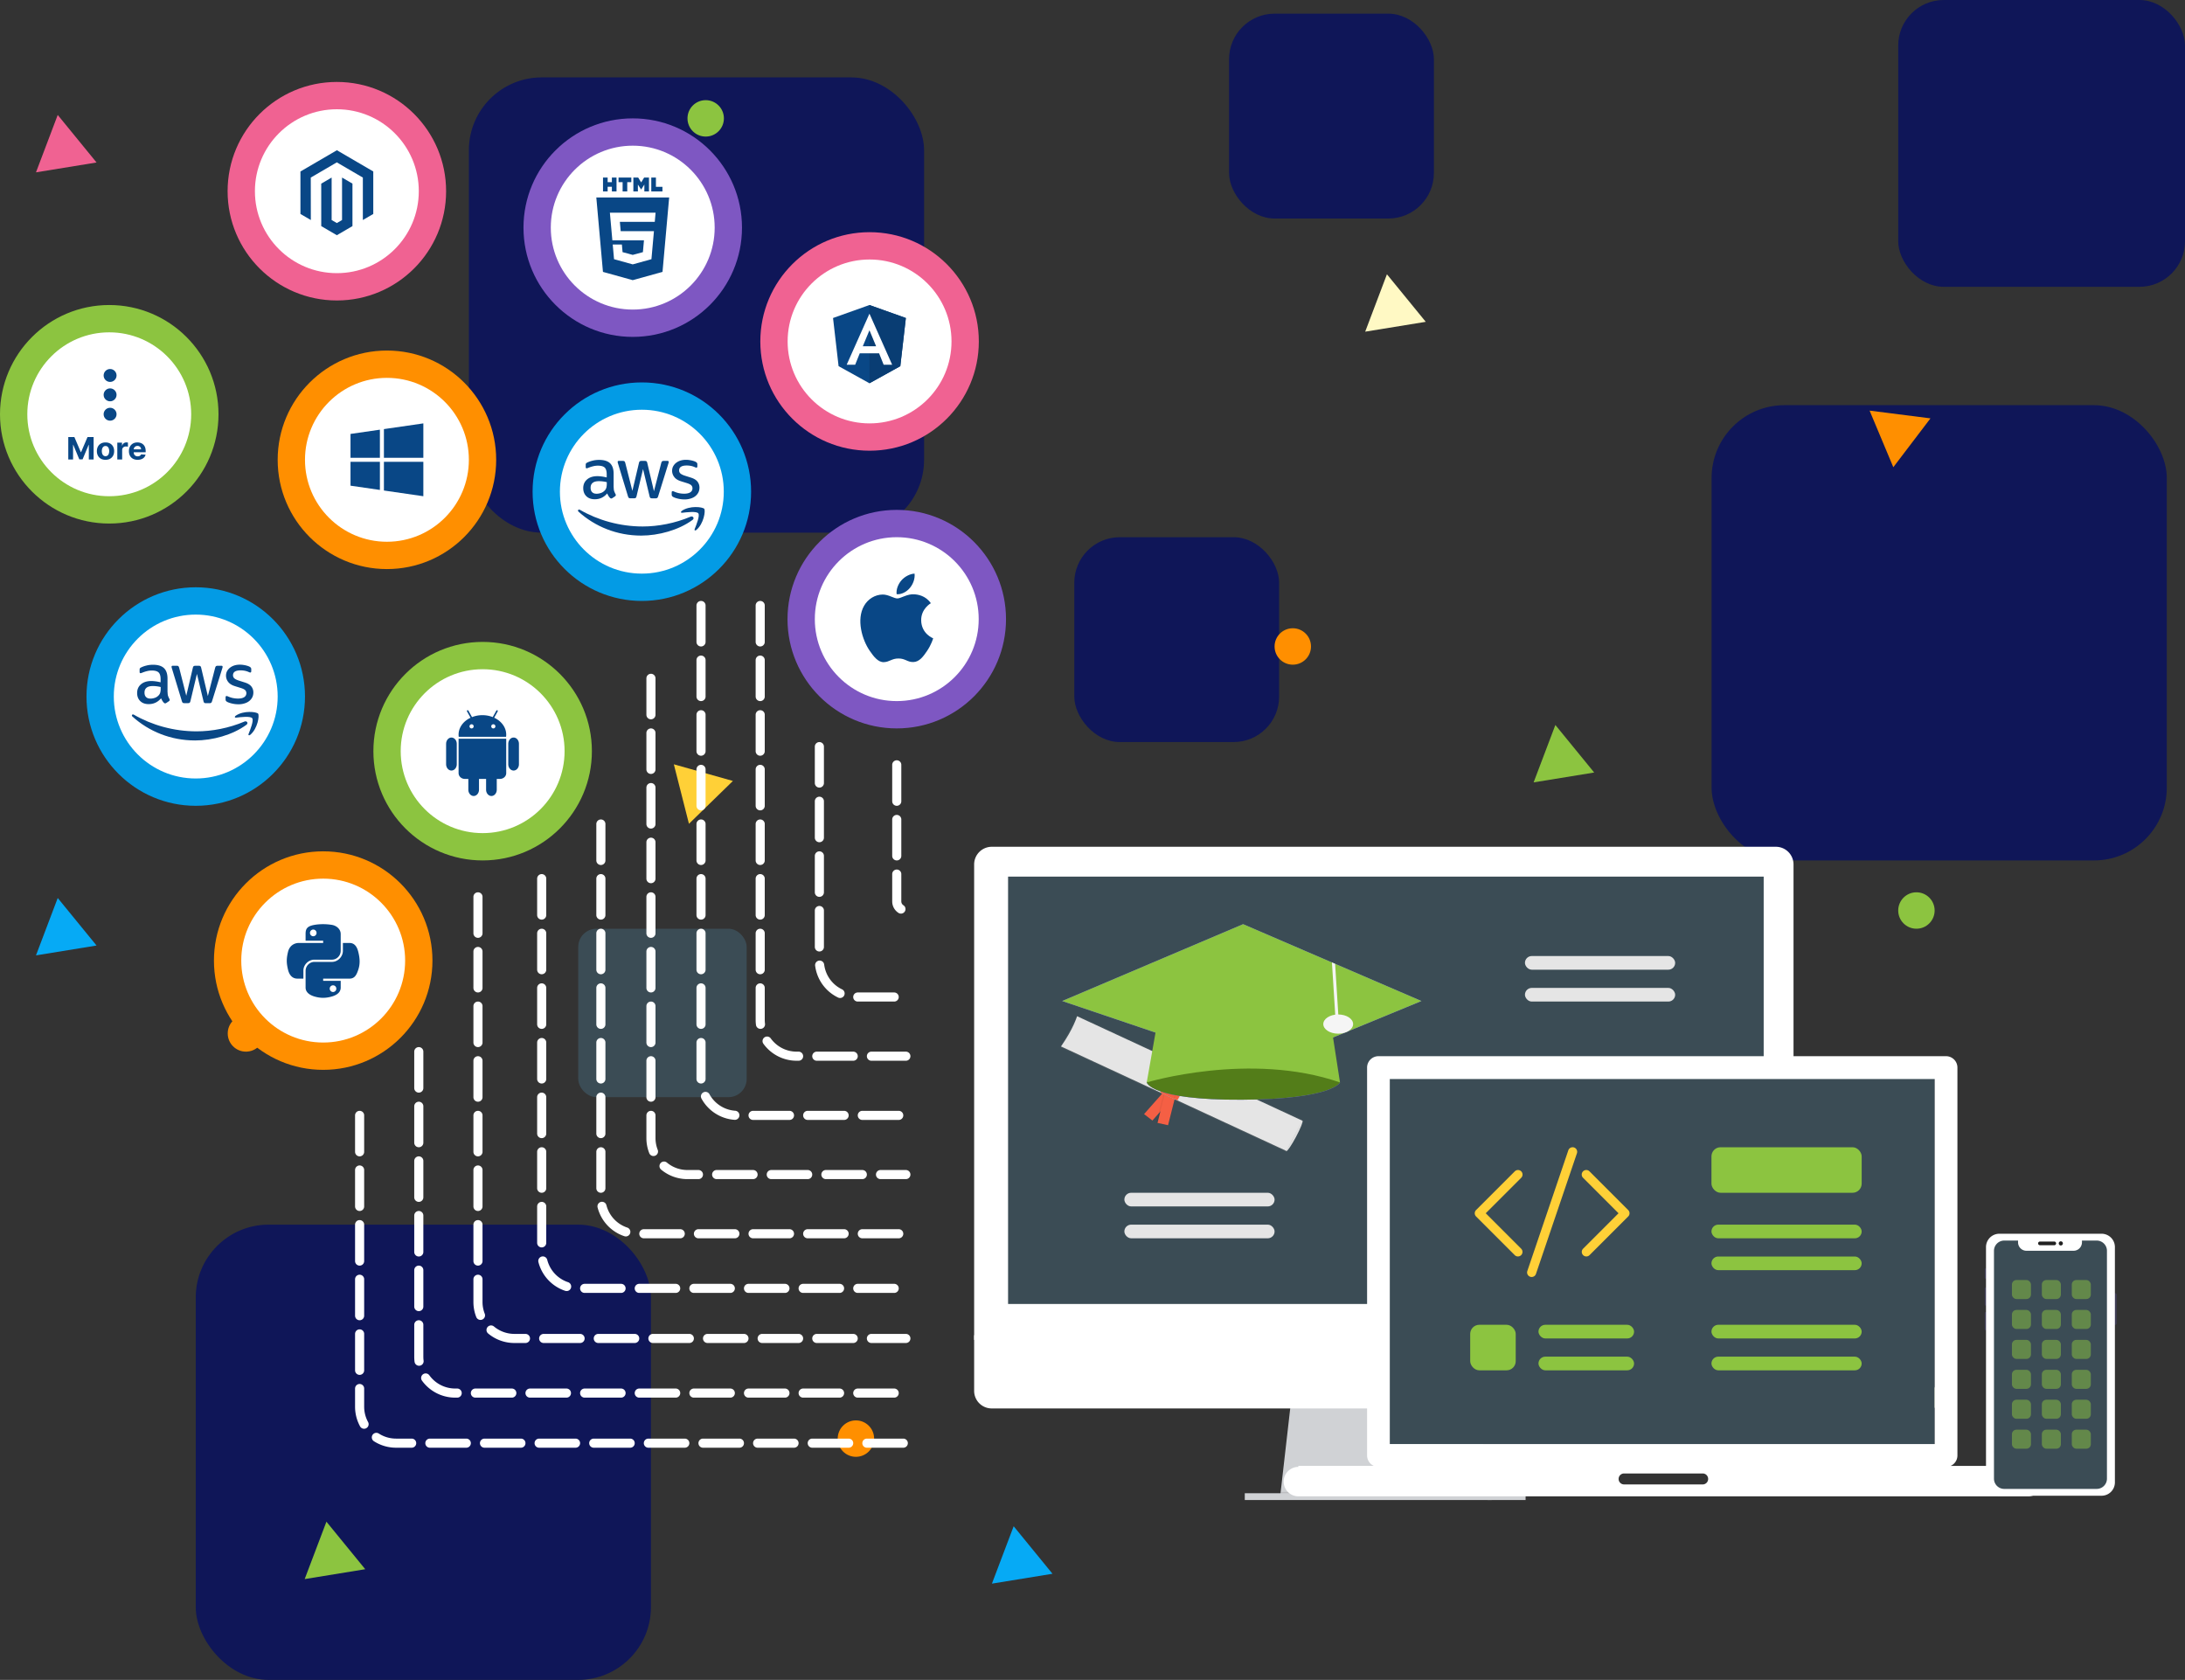 <svg xmlns="http://www.w3.org/2000/svg" width="480" height="369" fill="none"><rect width="100%" height="100%" fill="#333333" stroke="none"/><rect width="100" height="100" x="43" y="269" fill="#0F1658" rx="16"/><rect width="100" height="100" x="376" y="89" fill="#0F1658" rx="16"/><rect width="100" height="100" x="103" y="17" fill="#0F1658" rx="16"/><rect width="45" height="45" x="270" y="3" fill="#0F1658" rx="10"/><rect width="45" height="45" x="236" y="118" fill="#0F1658" rx="10"/><rect width="63" height="63" x="417" fill="#0F1658" rx="10"/><rect width="37" height="37" x="127.027" y="204" fill="#3B4C55" rx="4"/><path fill="#FF8F00" d="M410.711 90.195l13.372 1.702-8.16 10.729-5.212-12.431zm-325-2l13.372 1.702-8.16 10.729-5.212-12.431z"/><path fill="#06AAF5" d="M12.681 197.251l8.528 10.439-13.304 2.166 4.776-12.605z"/><path fill="#FFF9C4" d="M304.681 60.25l8.528 10.44-13.304 2.165 4.776-12.605zm115 238.001l8.528 10.439-13.304 2.166 4.776-12.605z"/><path fill="#FFD037" d="M161.003 171.543l-9.655 9.407-3.319-13.064 12.974 3.657z"/><path fill="#8CC440" d="M71.709 334.251l8.528 10.439-13.305 2.166 4.777-12.605zM341.681 159.25l8.528 10.44-13.304 2.165 4.776-12.605z"/><circle cx="155.027" cy="26" r="4" fill="#8CC440"/><circle cx="421" cy="200" r="4" fill="#8CC440"/><circle cx="54.027" cy="227" r="4" fill="#FF8F00"/><circle cx="284" cy="142" r="4" fill="#FF8F00"/><circle cx="188.027" cy="316" r="4" fill="#FF8F00"/><circle cx="191.027" cy="75" r="24" fill="#F06292"/><circle cx="191.027" cy="75" r="18" fill="#fff"/><path fill="#094786" d="M191 67l-8 2.853 1.22 10.578 6.78 3.755 6.78-3.755L199 69.853 191 67z"/><path fill="#093D73" d="M191 67v1.908-.009 15.287l6.78-3.755L199 69.853 191 67z"/><path fill="#fff" d="M191.001 68.899L186 80.113h1.865l1.005-2.51h4.245l1.005 2.51h1.865l-4.984-11.214zm1.461 7.158h-2.922l1.461-3.515 1.461 3.515z"/><circle cx="197" cy="136" r="24" fill="#7E57C2"/><circle cx="197" cy="136" r="18" fill="#fff"/><path fill="#094786" d="M202.364 136.24c-.025-2.489 2.029-3.682 2.121-3.743-1.154-1.688-2.953-1.919-3.593-1.946-1.53-.155-2.986.901-3.762.901-.775 0-1.974-.878-3.242-.856-1.669.025-3.207.971-4.065 2.465-1.733 3.006-.444 7.461 1.245 9.9.825 1.193 1.81 2.535 3.101 2.486 1.245-.049 1.715-.805 3.22-.805 1.505 0 1.927.805 3.244.78 1.339-.025 2.187-1.216 3.006-2.413.948-1.386 1.338-2.727 1.361-2.795-.029-.013-2.61-1.002-2.636-3.974z"/><path fill="#094786" d="M199.888 129.137c.685-.831 1.149-1.987 1.023-3.137-.988.04-2.185.657-2.895 1.488-.635.737-1.191 1.911-1.042 3.04 1.102.086 2.227-.561 2.914-1.391z"/><circle cx="141" cy="108" r="24" fill="#039BE5"/><circle cx="141" cy="108" r="18" fill="#fff"/><path fill="#094786" d="M134.818 107.045c0 .343.037.621.102.824.074.204.167.426.297.667a.403.403 0 01.064.213c0 .092-.055.185-.176.278l-.583.388a.439.439 0 01-.24.084c-.093 0-.186-.047-.278-.13a2.884 2.884 0 01-.334-.435 7.343 7.343 0 01-.287-.546c-.722.852-1.629 1.277-2.721 1.277-.778 0-1.398-.222-1.852-.666-.454-.445-.685-1.037-.685-1.778 0-.787.278-1.425.842-1.907.565-.481 1.315-.722 2.269-.722.314 0 .638.028.981.074.343.046.694.12 1.065.204v-.676c0-.704-.148-1.194-.435-1.481-.297-.287-.797-.426-1.51-.426-.324 0-.657.037-.999.12a7.399 7.399 0 00-1 .315 2.504 2.504 0 01-.324.12.55.55 0 01-.148.028c-.13 0-.195-.092-.195-.287v-.454c0-.148.019-.259.065-.324a.705.705 0 01.259-.194 5.355 5.355 0 011.167-.417c.453-.12.935-.175 1.444-.175 1.102 0 1.907.249 2.426.749.509.5.768 1.259.768 2.278v2.999h.018zm-3.758 1.408c.305 0 .62-.056.953-.167.334-.111.63-.315.88-.593a1.47 1.47 0 00.315-.592c.055-.222.092-.491.092-.805v-.389a7.63 7.63 0 00-.852-.158 6.973 6.973 0 00-.87-.055c-.62 0-1.074.12-1.379.37-.306.25-.454.602-.454 1.065 0 .435.111.759.343.981.222.232.546.343.972.343zm7.434.999c-.167 0-.278-.027-.352-.092-.074-.056-.139-.185-.194-.361l-2.176-7.157a1.585 1.585 0 01-.083-.37c0-.148.074-.231.222-.231h.907c.176 0 .296.027.361.092.074.056.13.185.185.361l1.556 6.129 1.444-6.129c.046-.185.102-.305.176-.361.074-.055.204-.092.37-.092h.741c.176 0 .296.027.37.092.074.056.139.185.176.361l1.463 6.203 1.601-6.203c.056-.185.121-.305.186-.361.074-.055.194-.092.361-.092h.861c.148 0 .231.074.231.231 0 .046-.009.093-.018.148a1.39 1.39 0 01-.065.232l-2.231 7.156c-.056.185-.121.306-.195.361a.588.588 0 01-.352.093h-.796c-.176 0-.296-.028-.37-.093-.074-.065-.139-.185-.176-.37l-1.435-5.972-1.426 5.963c-.046.185-.102.305-.176.37s-.203.092-.37.092h-.796zm11.896.25c-.481 0-.963-.055-1.425-.166-.463-.111-.824-.232-1.065-.371-.148-.083-.25-.175-.287-.259a.654.654 0 01-.056-.259v-.472c0-.195.074-.287.213-.287.056 0 .111.009.167.028.055.018.139.055.231.092.315.139.658.25 1.019.324.37.074.731.111 1.101.111.584 0 1.037-.101 1.352-.305a.997.997 0 00.481-.88.904.904 0 00-.249-.648c-.167-.176-.482-.333-.936-.481l-1.342-.417c-.676-.213-1.176-.527-1.481-.944a2.202 2.202 0 01-.463-1.342c0-.389.083-.732.25-1.028.167-.296.389-.556.666-.759.278-.213.593-.371.963-.482a4.042 4.042 0 011.167-.157c.203 0 .416.009.62.037.213.028.407.065.602.102.185.046.361.092.528.148.166.056.296.111.388.167.13.074.223.148.278.231a.497.497 0 01.083.306v.435c0 .194-.074.296-.213.296-.074 0-.194-.037-.351-.111-.528-.241-1.121-.361-1.778-.361-.528 0-.944.083-1.231.259-.287.176-.435.444-.435.824 0 .259.092.481.277.657.186.176.528.352 1.019.509l1.314.417c.667.213 1.148.509 1.435.889.287.379.426.815.426 1.296 0 .398-.083.759-.24 1.074a2.502 2.502 0 01-.676.815c-.287.231-.63.398-1.028.518-.416.13-.852.194-1.324.194z"/><path fill="#094786" fill-rule="evenodd" d="M152.139 114.202c-3.046 2.249-7.472 3.444-11.277 3.444-5.332 0-10.137-1.972-13.766-5.25-.287-.259-.028-.611.315-.407 3.925 2.277 8.767 3.657 13.775 3.657 3.38 0 7.092-.704 10.508-2.148.509-.231.945.333.445.704z" clip-rule="evenodd"/><path fill="#094786" fill-rule="evenodd" d="M153.405 112.758c-.388-.5-2.573-.241-3.564-.121-.296.037-.342-.222-.074-.416 1.74-1.222 4.601-.871 4.934-.463.334.416-.092 3.277-1.722 4.647-.249.213-.49.102-.379-.176.37-.916 1.194-2.981.805-3.471z" clip-rule="evenodd"/><circle cx="74" cy="42" r="24" fill="#F06292"/><circle cx="74" cy="42" r="18" fill="#fff"/><path fill="#094786" d="M82 37.662v9.335l-2.288 1.33v-9.323l-5.72-3.34-5.722 3.34.014 9.327L66 46.997V37.67L74.007 33 82 37.662zm-6.86 10.666l-1.14.67-1.147-.663v-9.331l-2.285 1.334.004 9.328 3.424 2 3.432-2v-9.332L75.14 39v9.328z"/><circle cx="43" cy="153" r="24" fill="#039BE5"/><circle cx="43" cy="153" r="18" fill="#fff"/><path fill="#094786" d="M36.819 152.045c0 .343.036.621.101.824.074.204.167.426.297.667a.403.403 0 01.064.213c0 .092-.055.185-.175.278l-.584.388a.439.439 0 01-.24.084c-.093 0-.186-.047-.278-.13a2.951 2.951 0 01-.334-.435 7.343 7.343 0 01-.287-.546c-.722.852-1.629 1.277-2.721 1.277-.778 0-1.398-.222-1.852-.666-.454-.445-.685-1.037-.685-1.778 0-.787.278-1.425.843-1.907.564-.481 1.314-.722 2.268-.722.314 0 .638.028.981.074.343.046.694.12 1.065.204v-.676c0-.704-.148-1.194-.435-1.481-.297-.287-.797-.426-1.51-.426-.324 0-.657.037-1 .12a7.49 7.49 0 00-1 .315 2.451 2.451 0 01-.323.12.55.55 0 01-.148.028c-.13 0-.195-.092-.195-.287v-.454c0-.148.019-.259.065-.324a.702.702 0 01.26-.194 5.327 5.327 0 011.166-.417c.453-.12.935-.175 1.444-.175 1.102 0 1.907.249 2.425.749.51.5.769 1.259.769 2.278v2.999h.019zm-3.76 1.408c.306 0 .621-.056.954-.167.334-.111.63-.315.88-.593a1.47 1.47 0 00.315-.592c.055-.222.092-.491.092-.805v-.389a7.63 7.63 0 00-.852-.158 6.973 6.973 0 00-.87-.055c-.62 0-1.074.12-1.38.37-.305.25-.453.602-.453 1.065 0 .435.111.759.343.981.222.232.546.343.972.343zm7.435.999c-.167 0-.278-.027-.352-.092-.074-.056-.139-.185-.194-.361l-2.176-7.157a1.641 1.641 0 01-.083-.37c0-.148.074-.231.222-.231h.907c.176 0 .296.027.361.092.074.056.13.185.185.361l1.556 6.129 1.444-6.129c.046-.185.102-.305.176-.361.074-.055.203-.092.37-.092h.74c.177 0 .297.027.371.092.074.056.139.185.176.361l1.463 6.203 1.601-6.203c.056-.185.12-.305.185-.361.075-.055.195-.092.362-.092h.86c.149 0 .232.074.232.231 0 .046-.01.093-.018.148a1.39 1.39 0 01-.065.232l-2.231 7.156c-.056.185-.12.306-.195.361a.588.588 0 01-.352.093h-.796c-.176 0-.296-.028-.37-.093-.074-.065-.139-.185-.176-.37l-1.435-5.972-1.426 5.963c-.046.185-.102.305-.176.37s-.203.092-.37.092h-.796zm11.896.25c-.481 0-.963-.055-1.425-.166-.463-.111-.824-.232-1.065-.371-.148-.083-.25-.175-.287-.259a.654.654 0 01-.056-.259v-.472c0-.195.074-.287.213-.287.056 0 .111.009.167.028.056.018.139.055.231.092.315.139.658.25 1.019.324.37.074.731.111 1.101.111.584 0 1.037-.101 1.352-.305a.997.997 0 00.481-.88.9.9 0 00-.25-.648c-.166-.176-.48-.333-.934-.481l-1.343-.417c-.676-.213-1.176-.527-1.481-.944a2.202 2.202 0 01-.463-1.342c0-.389.083-.732.25-1.028.166-.296.389-.556.666-.759.278-.213.593-.371.963-.482.37-.111.76-.157 1.167-.157.203 0 .416.009.62.037.213.028.407.065.602.102.185.046.36.092.528.148.166.056.296.111.388.167.13.074.222.148.278.231a.497.497 0 01.083.306v.435c0 .194-.074.296-.212.296-.075 0-.195-.037-.352-.111-.528-.241-1.12-.361-1.778-.361-.528 0-.944.083-1.231.259-.287.176-.435.444-.435.824 0 .259.092.481.278.657.185.176.527.352 1.018.509l1.315.417c.666.213 1.147.509 1.434.889.287.379.426.815.426 1.296 0 .398-.083.759-.24 1.074-.167.315-.39.592-.676.815-.287.231-.63.398-1.028.518-.416.13-.852.194-1.324.194z"/><path fill="#094786" fill-rule="evenodd" d="M54.139 159.202c-3.046 2.249-7.472 3.444-11.277 3.444-5.332 0-10.137-1.972-13.766-5.25-.287-.259-.028-.611.315-.407 3.925 2.277 8.767 3.657 13.776 3.657 3.379 0 7.091-.704 10.507-2.148.51-.231.944.333.445.704z" clip-rule="evenodd"/><path fill="#094786" fill-rule="evenodd" d="M55.405 157.758c-.389-.5-2.573-.241-3.564-.121-.296.037-.343-.222-.074-.416 1.74-1.222 4.601-.871 4.934-.463.334.416-.092 3.277-1.721 4.647-.25.213-.491.102-.38-.176.37-.916 1.194-2.981.805-3.471z" clip-rule="evenodd"/><circle cx="85" cy="101" r="24" fill="#FF8F00"/><circle cx="85" cy="101" r="18" fill="#fff"/><path fill="#094786" d="M77 106.683l6.456.935v-6.177H77v5.242zm0-6.124h6.456v-6.177L77 95.317v5.242zm7.338 7.186L93 109v-7.559h-8.662v6.304zm0-13.491v6.305H93V93l-8.662 1.254z"/><circle cx="139" cy="50" r="24" fill="#7E57C2"/><circle cx="139" cy="50" r="18" fill="#fff"/><path fill="#094786" d="M133.487 41.027h.932v1.02h1.019V39h-1.019v1.007h-.932V39h-1.018v3.047h1.018v-1.02zm3.288 1.02h1.019v-2.036h.896V39h-2.811v1.011h.896v2.036zm3.358-1.509l.701 1.083h.017l.701-1.083v1.51h1.015V39h-1.063l-.653 1.072-.653-1.072h-1.061v3.047h.996v-1.51zm5.392.502h-1.432V39h-1.019v3.047h2.451v-1.006zM131 43.385l1.457 16.338 6.539 1.815 6.544-1.814 1.46-16.34h-16zm12.84 5.343h-7.669l.183 2.052h7.303l-.549 6.154L139 58.072l-.003.001-4.105-1.139-.287-3.219h2.011l.149 1.67 2.232.603H139l2.235-.604.232-2.599h-6.945l-.541-6.06h10.037l-.178 2.003z"/><path fill="#263238" fill-rule="evenodd" d="M364.883 312.366A4.998 4.998 0 01368 317c0 2.756-2.238 5-4.999 5h-17.002a4.996 4.996 0 01-4.999-5 5.006 5.006 0 013.012-4.588 7 7 0 0113.082-3.859 5.502 5.502 0 017.789 3.813z" clip-rule="evenodd"/><circle cx="106.027" cy="165" r="24" fill="#8CC440"/><circle cx="106.027" cy="165" r="18" fill="#fff"/><path fill="#094786" d="M100.742 162.263v7.67h.005c.053.648.649 1.163 1.371 1.163h7.713c.721 0 1.317-.515 1.371-1.163h.004v-7.67h-10.464zm-.399 5.618c0 .756-.527 1.375-1.172 1.375-.644 0-1.171-.619-1.171-1.375v-4.503c0-.756.527-1.375 1.171-1.375.645 0 1.172.619 1.172 1.375v4.503z"/><path fill="#094786" d="M105.225 173.468c0 .757-.527 1.376-1.171 1.376s-1.171-.619-1.171-1.376v-4.502c0-.757.527-1.376 1.171-1.376s1.171.619 1.171 1.376v4.502zm3.903 0c0 .757-.527 1.376-1.171 1.376-.645 0-1.172-.619-1.172-1.376v-4.502c0-.757.527-1.376 1.172-1.376.644 0 1.171.619 1.171 1.376v4.502zm4.871-5.587c0 .756-.527 1.375-1.171 1.375s-1.172-.619-1.172-1.375v-4.503c0-.756.528-1.375 1.172-1.375.644 0 1.171.619 1.171 1.375v4.503zm-5.438-10.23l.752-1.349c.061-.11.043-.238-.04-.285-.084-.046-.202.006-.264.116l-.769 1.38a6.185 6.185 0 00-2.266-.421 6.18 6.18 0 00-2.281.427l-.773-1.386c-.061-.11-.18-.162-.263-.116-.083.047-.101.175-.04.285l.755 1.355c-1.571.738-2.63 2.124-2.63 3.712 0 .162.012.321.033.477h10.399c.021-.156.032-.315.032-.477 0-1.593-1.065-2.982-2.645-3.718zm-4.961 2.353a.457.457 0 11-.002-.914.457.457 0 01.002.914zm4.775 0a.457.457 0 11-.002-.914.457.457 0 01.002.914z"/><circle cx="71" cy="211" r="24" fill="#FF8F00"/><circle cx="71" cy="211" r="18" fill="#fff"/><path fill="#094786" d="M70.905 203c-.66.003-1.29.059-1.844.158-1.634.288-1.93.892-1.93 2.006v1.471h3.86v.49h-5.308c-1.122 0-2.104.674-2.411 1.956-.355 1.47-.37 2.388 0 3.923.274 1.142.93 1.956 2.05 1.956h1.328v-1.763c0-1.274 1.102-2.397 2.41-2.397h3.855c1.073 0 1.93-.884 1.93-1.962v-3.674c0-1.046-.882-1.832-1.93-2.006a11.969 11.969 0 00-2.01-.158zm-2.087 1.183c.398 0 .724.331.724.738a.73.73 0 01-.724.733.728.728 0 01-.724-.733c0-.407.324-.738.724-.738z"/><path fill="#094786" d="M75.328 207.125v1.714c0 1.328-1.126 2.447-2.41 2.447h-3.856c-1.055 0-1.93.903-1.93 1.961v3.675c0 1.045.91 1.661 1.93 1.961 1.222.359 2.393.424 3.855 0 .972-.281 1.93-.848 1.93-1.961v-1.471h-3.855v-.49h5.785c1.121 0 1.54-.783 1.93-1.957.402-1.209.385-2.372 0-3.922-.278-1.117-.807-1.957-1.93-1.957h-1.449zm-2.168 9.306c.4 0 .724.328.724.733a.731.731 0 01-.724.738.733.733 0 01-.724-.738.73.73 0 01.724-.733z"/><path stroke="#fff" stroke-dasharray="8 4" stroke-linecap="round" stroke-linejoin="round" stroke-width="2" d="M143 149v101a8 8 0 008 8h48m-2-90v30a2 2 0 002 2v0"/><path stroke="#fff" stroke-dasharray="8 4" stroke-linecap="round" stroke-linejoin="round" stroke-width="2" d="M154 133v104a8 8 0 008 8h37"/><path stroke="#fff" stroke-dasharray="8 4" stroke-linecap="round" stroke-linejoin="round" stroke-width="2" d="M167 133v91a8 8 0 008 8h24"/><path stroke="#fff" stroke-dasharray="8 4" stroke-linecap="round" stroke-linejoin="round" stroke-width="2" d="M180 164v47a8 8 0 008 8h11M79 245v64a8 8 0 008 8h112"/><path stroke="#fff" stroke-dasharray="8 4" stroke-linecap="round" stroke-linejoin="round" stroke-width="2" d="M105 197v89a8 8 0 008 8h86"/><path stroke="#fff" stroke-dasharray="8 4" stroke-linecap="round" stroke-linejoin="round" stroke-width="2" d="M92 231v67a8 8 0 008 8h99"/><path stroke="#fff" stroke-dasharray="8 4" stroke-linecap="round" stroke-linejoin="round" stroke-width="2" d="M119 193v82a8 8 0 008 8h72"/><path stroke="#fff" stroke-dasharray="8 4" stroke-linecap="round" stroke-linejoin="round" stroke-width="2" d="M132 181v82a8 8 0 008 8h59"/><path fill="#D0D2D5" d="M327.693 329.49l-46.49-.595.138-1.193 2.247-19.669h40.828l3.003 19.669.229 1.49.045.298z"/><path fill="#000" d="M327.648 329.192h-23.199l-23.246-.297.138-1.193h46.078l.229 1.49z" opacity=".1"/><path fill="#D0D2D5" d="M335.143 328h-61.69v1.49h61.69V328z"/><path fill="#fff" d="M394 189.895a3.882 3.882 0 00-3.861-3.895H217.861a3.877 3.877 0 00-3.861 3.898v104.428h180V189.895z"/><path fill="#fff" d="M214 293.282v12.231a3.861 3.861 0 003.861 3.861h172.278a3.861 3.861 0 003.861-3.861v-12.231H214z"/><path fill="#3B4C55" d="M387.445 192.554H221.453v93.874h165.992v-93.874z"/><rect width="33" height="3" x="335" y="210" fill="#E5E5E5" rx="1.5"/><rect width="33" height="3" x="247" y="262" fill="#E5E5E5" rx="1.5"/><rect width="33" height="3" x="335" y="217" fill="#E5E5E5" rx="1.5"/><rect width="33" height="3" x="247" y="269" fill="#E5E5E5" rx="1.5"/><path fill="#000" d="M308.918 309.374L327.465 328l-2.846-18.626h-15.701z" opacity=".1"/><path fill="#E0E0E0" d="M284.727 249.683c.973-1.832 1.599-3.392 1.4-3.484-.2-.093-1.151 1.317-2.124 3.149-.972 1.832-1.599 3.392-1.399 3.485.2.092 1.15-1.318 2.123-3.15z"/><path fill="#F55F44" d="M258.208 240.422l-1.833-1.414-5.046 5.71 1.833 1.415 5.046-5.711z"/><path fill="#000" d="M253.993 246.588l2.605.573 1.814-7.209-2.605-.572-1.814 7.208z" opacity=".05"/><path fill="#F55F44" d="M254.283 246.652l2.315.509 1.814-7.209-2.315-.509-1.814 7.209z"/><path fill="url(#prefix__paint0_linear)" d="M236.699 223.055L233 230.02l49.519 22.958 3.699-6.965-49.519-22.958z"/><path fill="#E5E5E5" d="M282.605 252.812c-.969-.434-50.229-23.287-49.519-22.958 2.734-3.899 3.522-6.634 3.522-6.634l49.52 22.958s-1.739 2.852-3.523 6.634z"/><path fill="#000" d="M262.348 235.152l-4.082-1.892-3.523 6.633 4.082 1.893 3.523-6.634z" opacity=".05"/><path fill="#F55F44" d="M262.169 235.07l-3.728-1.728-3.522 6.633 3.727 1.728 3.523-6.633z"/><path fill="#000" d="M261.461 234.741l-2.484-1.152-3.523 6.633 2.485 1.152 3.522-6.633z" opacity=".05"/><path fill="#F55F44" d="M261.282 234.658l-2.13-.987-3.522 6.633 2.13.988 3.522-6.634z"/><path fill="#6C63FF" d="M254.624 233.966l-2.71 3.799s.903 3.903 20.889 3.798c19.986-.106 21.567-3.798 21.567-3.798l-3.726-5.065-11.405-7.28-24.615 8.546z"/><path fill="#537D19" d="M254.624 233.966l-2.71 3.799s.903 3.903 20.889 3.798c19.986-.106 21.567-3.798 21.567-3.798l-3.726-5.065-11.405-7.28-24.615 8.546z"/><path fill="#6C63FF" d="M312.267 219.881l-35.568 14.666-43.359-14.666L273.086 203l19.51 8.406.699.301 18.972 8.174z"/><path fill="#8CC440" d="M312.267 219.881l-35.568 14.666-43.359-14.666L273.086 203l19.51 8.406.699.301 18.972 8.174z"/><path fill="#F5F5F5" d="M294.033 223.396l-.678.038-.757-12.028.699.301.736 11.689z"/><path fill="#8CC440" d="M255.076 219.828l-3.162 17.937s22.696-6.858 42.456 0l-2.936-18.992s-26.535-3.059-36.358 1.055z"/><path fill="#F5F5F5" d="M293.978 227.055c1.808 0 3.274-.944 3.274-2.11 0-1.165-1.466-2.11-3.274-2.11-1.809 0-3.275.945-3.275 2.11 0 1.166 1.466 2.11 3.275 2.11z"/><path fill="#3B4C55" d="M304.938 235.263h120.077v82.033H304.938z"/><path fill="#FFD037" fill-rule="evenodd" d="M347.766 257.294a.999.999 0 011.414 0l8.5 8.5a1 1 0 010 1.414l-8.5 8.5a1 1 0 01-1.414-1.414l7.792-7.793-7.792-7.793a.999.999 0 010-1.414zm-13.586 0a.999.999 0 00-1.414 0l-8.5 8.5a.999.999 0 000 1.414l8.5 8.5a1 1 0 001.414-1.414l-7.793-7.793 7.793-7.793a1 1 0 000-1.414zm11.615-5.24a1 1 0 01.625 1.268l-9 26.5a1 1 0 01-1.894-.643l9-26.5a1 1 0 011.269-.625z" clip-rule="evenodd"/><path fill="#fff" d="M355.576 324.86c0-.668.533-1.204 1.199-1.204h17.268a1.2 1.2 0 011.204 1.204c0 .667-.537 1.206-1.204 1.206h-17.268a1.203 1.203 0 01-1.199-1.206zm69.441-7.66H305.31v-80.184h119.707V317.2zm23.802 8.25a3.224 3.224 0 00-3.218-3.229v-.23h-17.076a2.503 2.503 0 001.481-2.286v-85.2A2.499 2.499 0 00427.51 232H302.815a2.501 2.501 0 00-2.493 2.505v85.199a2.51 2.51 0 001.48 2.286h-16.585v.224a3.224 3.224 0 00-3.217 3.232 3.226 3.226 0 003.217 3.234h160.384a3.225 3.225 0 003.218-3.23z"/><path fill="#3F3D56" d="M464.629 284.055h-.123c-.2 0-.361.162-.361.362v6.252c0 .2.161.362.361.362h.123c.2 0 .362-.162.362-.362v-6.252c0-.2-.162-.362-.362-.362zm-28.375-5.465h-.001a.237.237 0 00-.237.237v1.823c0 .131.106.237.237.237h.001a.237.237 0 00.237-.237v-1.823a.237.237 0 00-.237-.237zm.014 4.204h-.001a.268.268 0 00-.267.267v3.464c0 .147.12.267.267.267h.001c.148 0 .267-.12.267-.267v-3.464a.267.267 0 00-.267-.267zm-.004 5.396h-.002a.254.254 0 00-.254.254v3.523c0 .141.114.255.254.255h.002c.14 0 .254-.114.254-.255v-3.523a.254.254 0 00-.254-.254z"/><path fill="#fff" d="M461.673 271h-22.46a2.928 2.928 0 00-2.928 2.928v51.691a2.928 2.928 0 002.928 2.928h22.46a2.928 2.928 0 002.928-2.928v-51.691a2.928 2.928 0 00-2.928-2.928z"/><path fill="#212121" d="M451.264 272.718h-3.152a.402.402 0 000 .803h3.152a.402.402 0 100-.803zm1.456.858a.455.455 0 100-.91.455.455 0 000 .91z"/><path fill="#3B4C55" d="M460.604 272.5h-3.241v.39a1.852 1.852 0 01-1.848 1.851h-10.338a1.854 1.854 0 01-1.853-1.852v-.389h-3.04a2.254 2.254 0 00-2.249 2.249v50.05a2.253 2.253 0 001.388 2.078c.273.113.566.171.861.171h20.32a2.253 2.253 0 002.078-1.388c.113-.273.171-.566.171-.861v-50.051a2.249 2.249 0 00-2.249-2.248z"/><rect width="4.184" height="4.184" x="441.977" y="281.162" fill="#8CC440" fill-opacity=".5" rx="1"/><rect width="4.184" height="4.184" x="441.977" y="287.737" fill="#8CC440" fill-opacity=".5" rx="1"/><rect width="4.184" height="4.184" x="441.977" y="294.312" fill="#8CC440" fill-opacity=".5" rx="1"/><rect width="4.184" height="4.184" x="441.977" y="300.887" fill="#8CC440" fill-opacity=".5" rx="1"/><rect width="4.184" height="4.184" x="441.977" y="307.462" fill="#8CC440" fill-opacity=".5" rx="1"/><rect width="4.184" height="4.184" x="441.977" y="314.037" fill="#8CC440" fill-opacity=".5" rx="1"/><rect width="4.184" height="4.184" x="448.551" y="281.162" fill="#8CC440" fill-opacity=".5" rx="1"/><rect width="4.184" height="4.184" x="448.551" y="287.737" fill="#8CC440" fill-opacity=".5" rx="1"/><rect width="4.184" height="4.184" x="448.551" y="294.312" fill="#8CC440" fill-opacity=".5" rx="1"/><rect width="4.184" height="4.184" x="448.551" y="300.887" fill="#8CC440" fill-opacity=".5" rx="1"/><rect width="4.184" height="4.184" x="448.551" y="307.462" fill="#8CC440" fill-opacity=".5" rx="1"/><rect width="4.184" height="4.184" x="448.551" y="314.037" fill="#8CC440" fill-opacity=".5" rx="1"/><rect width="4.184" height="4.184" x="455.129" y="281.162" fill="#8CC440" fill-opacity=".5" rx="1"/><rect width="4.184" height="4.184" x="455.129" y="287.737" fill="#8CC440" fill-opacity=".5" rx="1"/><rect width="4.184" height="4.184" x="455.129" y="294.312" fill="#8CC440" fill-opacity=".5" rx="1"/><rect width="4.184" height="4.184" x="455.129" y="300.887" fill="#8CC440" fill-opacity=".5" rx="1"/><rect width="4.184" height="4.184" x="455.129" y="307.462" fill="#8CC440" fill-opacity=".5" rx="1"/><rect width="4.184" height="4.184" x="455.129" y="314.037" fill="#8CC440" fill-opacity=".5" rx="1"/><rect width="33" height="10" x="375.973" y="252" fill="#8CC440" rx="2"/><rect width="10" height="10" x="322.973" y="291" fill="#8CC440" rx="2"/><rect width="33" height="3" x="375.973" y="269" fill="#8CC440" rx="1.5"/><rect width="33" height="3" x="375.973" y="291" fill="#8CC440" rx="1.5"/><rect width="21" height="3" x="337.973" y="291" fill="#8CC440" rx="1.5"/><rect width="33" height="3" x="375.973" y="276" fill="#8CC440" rx="1.5"/><rect width="33" height="3" x="375.973" y="298" fill="#8CC440" rx="1.5"/><rect width="21" height="3" x="337.973" y="298" fill="#8CC440" rx="1.5"/><path fill="#06AAF5" d="M222.681 335.251l8.528 10.439-13.304 2.166 4.776-12.605z"/><path fill="#F06292" d="M12.681 25.25l8.528 10.44-13.304 2.166L12.68 25.25z"/><circle cx="24" cy="91" r="24" fill="#8CC440"/><circle cx="24" cy="91" r="18" fill="#fff"/><path fill="#094786" d="M15 96h1.339l1.414 3.31h.06L19.227 96h1.338v4.928h-1.053V97.72h-.042l-1.329 3.184h-.717l-1.328-3.196h-.043v3.22H15V96zm8.18 5c-.39 0-.727-.079-1.011-.238a1.664 1.664 0 01-.654-.669 2.081 2.081 0 01-.231-.999c0-.381.077-.715.23-1 .154-.288.372-.51.655-.67.284-.16.62-.24 1.01-.24s.725.08 1.008.24c.284.16.503.382.657.67.153.285.23.619.23 1 0 .379-.077.712-.23.999a1.665 1.665 0 01-.657.669c-.283.159-.619.238-1.008.238zm.004-.794a.684.684 0 00.444-.144.888.888 0 00.268-.4c.062-.168.093-.36.093-.575 0-.215-.031-.407-.093-.575a.902.902 0 00-.268-.4.68.68 0 00-.444-.146.695.695 0 00-.451.147.887.887 0 00-.273.399c-.06.168-.09.36-.09.575 0 .215.03.407.09.575a.896.896 0 00.273.4.706.706 0 00.451.144zm2.585.722v-3.696h1.035v.645h.04a.948.948 0 01.354-.52.95.95 0 01.571-.178 1.533 1.533 0 01.336.036v.91a2.003 2.003 0 00-.451-.056.878.878 0 00-.421.099.735.735 0 00-.291.27.752.752 0 00-.105.399v2.091h-1.068zm4.464.072c-.396 0-.737-.077-1.023-.231a1.616 1.616 0 01-.657-.659c-.154-.286-.23-.623-.23-1.013 0-.38.076-.714.23-1.001.154-.287.37-.511.65-.672.28-.16.61-.24.987-.24.254 0 .49.04.71.118a1.558 1.558 0 01.962.936c.092.234.138.508.138.823v.281h-3.251v-.635h2.246a.767.767 0 00-.1-.392.703.703 0 00-.279-.267.816.816 0 00-.408-.099.849.849 0 00-.431.108.764.764 0 00-.291.287.774.774 0 00-.108.397v.604c0 .182.035.34.105.474a.762.762 0 00.303.308c.13.072.285.108.464.108.119 0 .227-.016.326-.048s.183-.08.253-.145a.61.61 0 00.16-.236l.988.063c-.05.228-.152.427-.308.597-.154.168-.352.3-.596.394a2.34 2.34 0 01-.84.14z"/><circle cx="24.185" cy="82.473" r="1.419" fill="#094786"/><circle cx="24.185" cy="86.731" r="1.419" fill="#094786"/><circle cx="24.185" cy="90.989" r="1.419" fill="#094786"/><defs><linearGradient id="prefix__paint0_linear" x1="257.76" x2="261.072" y1="241.499" y2="234.355" gradientUnits="userSpaceOnUse"><stop stop-color="gray" stop-opacity=".25"/><stop offset=".535" stop-color="gray" stop-opacity=".12"/><stop offset="1" stop-color="gray" stop-opacity=".1"/></linearGradient></defs></svg>